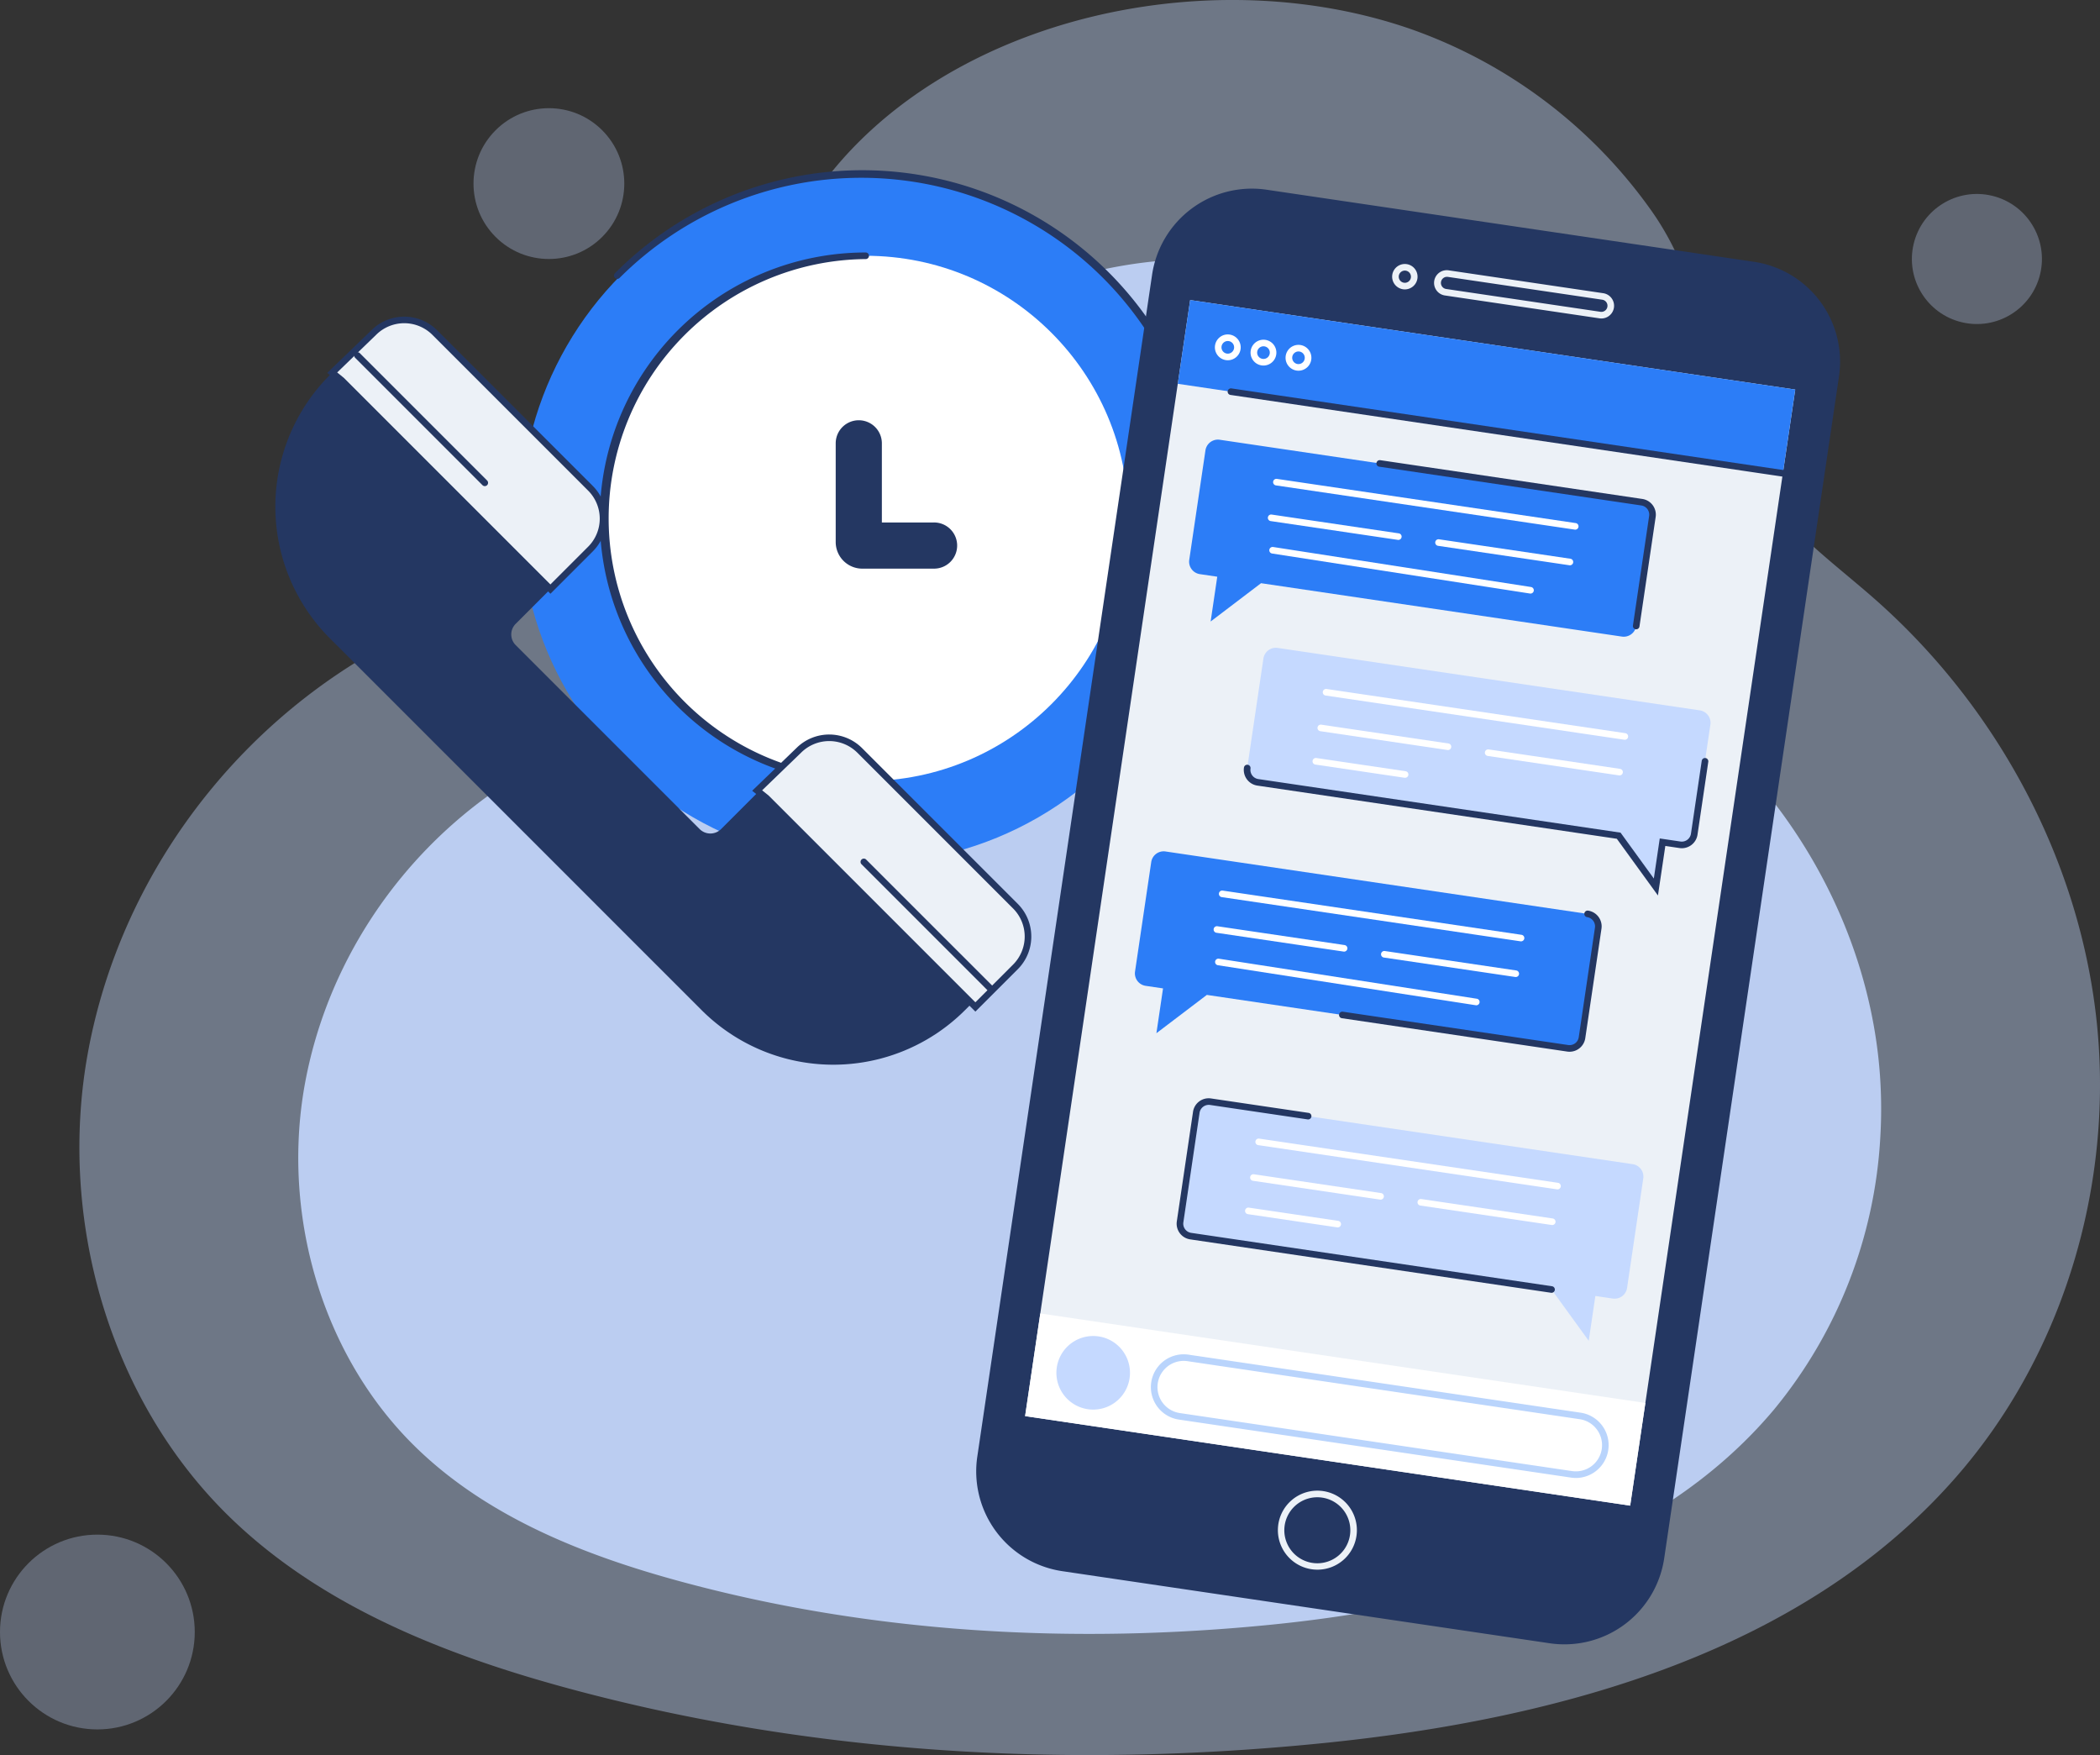<svg xmlns="http://www.w3.org/2000/svg" width="416.656" height="348.17" viewBox="0 0 416.656 348.17">
  <rect x="0" y="0" width="416.656" height="348.17" fill="#333333" stroke="none"/>
  <g id="Group_242" data-name="Group 242" transform="translate(-1257.822 -5024)">
    <g id="Group_238" data-name="Group 238" transform="translate(1257.822 5024)">
      <g id="Group_19" data-name="Group 19" transform="translate(15.759 0)" opacity="0.41">
        <g id="Group_18" data-name="Group 18">
          <path id="Path_21" data-name="Path 21" d="M509.558,342a119.611,119.611,0,0,0-.548-20.41c-3.6-31.8-19.919-61.795-43.934-82.954-8.568-7.549-18.316-14.312-23.892-24.278-9.391-16.781-8.679-36.068-20.333-52.638a98.57,98.57,0,0,0-47.844-36.169C315.838,105.746,235.8,138,243,206.88c.026.246.055.606.085,1.061a25.073,25.073,0,0,1-24.563,26.676c-52.748,1.251-98.151,41.919-107.867,93.433-6.248,33.13,3.983,69.441,28.218,92.878,18.089,17.493,42.36,27.1,66.643,33.708,48.689,13.242,99.924,16.017,150.126,10.955,46.992-4.741,96.56-18.249,126.951-54.4C498.809,391.9,508.1,367.17,509.558,342Z" transform="translate(-108.866 -119.791)" fill="#c5d9ff"/>
        </g>
      </g>
      <g id="Group_21" data-name="Group 21" transform="translate(59.18 51.38)" opacity="0.88">
        <g id="Group_20" data-name="Group 20">
          <path id="Path_22" data-name="Path 22" d="M455.946,333.136a93.889,93.889,0,0,0-.43-15.988c-2.822-24.915-15.605-48.409-34.417-64.985-6.713-5.914-14.349-11.212-18.717-19.019-7.356-13.146-6.8-28.256-15.928-41.236a77.219,77.219,0,0,0-37.479-28.335c-44.787-15.517-107.488,9.75-101.842,63.709.02.194.042.475.065.831a19.64,19.64,0,0,1-19.243,20.9c-41.321.981-76.889,32.839-84.5,73.194-4.9,25.953,3.119,54.4,22.1,72.759,14.171,13.705,33.185,21.234,52.207,26.407,38.141,10.374,78.279,12.547,117.606,8.581,36.813-3.712,75.644-14.3,99.452-42.617A93,93,0,0,0,455.946,333.136Z" transform="translate(-142.05 -159.057)" fill="#c5d9ff"/>
        </g>
      </g>
      <ellipse id="Ellipse_5" data-name="Ellipse 5" cx="12.9" cy="12.9" rx="12.9" ry="12.9" transform="translate(376.705 60.956) rotate(-76.66)" fill="#c5d9ff" opacity="0.31"/>
      <circle id="Ellipse_6" data-name="Ellipse 6" cx="14.959" cy="14.959" r="14.959" transform="translate(87.75 36.421) rotate(-45)" fill="#c5d9ff" opacity="0.31"/>
      <ellipse id="Ellipse_7" data-name="Ellipse 7" cx="19.32" cy="19.32" rx="19.32" ry="19.32" transform="translate(0 304.442)" fill="#c5d9ff" opacity="0.31"/>
    </g>
    <g id="Group_239" data-name="Group 239" transform="translate(1361.108 5057.96)">
      <g id="Group_23" data-name="Group 23" transform="translate(0 0)">
        <ellipse id="Ellipse_8" data-name="Ellipse 8" cx="68.473" cy="68.473" rx="68.473" ry="68.473" transform="translate(0 0.416)" fill="#2c7df7"/>
        <path id="Path_23" data-name="Path 23" d="M287.407,263.946a.655.655,0,0,1-.462-1.117,67.819,67.819,0,1,0-95.911-95.911.654.654,0,0,1-.925-.925,69.128,69.128,0,1,1,97.761,97.761A.653.653,0,0,1,287.407,263.946Z" transform="translate(-171.389 -145.745)" fill="#243762"/>
        <ellipse id="Ellipse_9" data-name="Ellipse 9" cx="52.106" cy="52.106" rx="52.106" ry="52.106" transform="translate(16.367 16.783)" fill="#fff"/>
        <path id="Path_24" data-name="Path 24" d="M240.526,263.593a52.761,52.761,0,0,1,0-105.522.654.654,0,0,1,0,1.308,51.452,51.452,0,0,0,0,102.9.654.654,0,0,1,0,1.309Z" transform="translate(-172.053 -141.943)" fill="#243762"/>
        <path id="Path_25" data-name="Path 25" d="M242.989,212.96H228.814a5.279,5.279,0,0,1-5.273-5.273V188.035a4.58,4.58,0,0,1,9.159,0V203.8h10.289a4.58,4.58,0,1,1,0,9.159Z" transform="translate(-161.017 -134.112)" fill="#243762"/>
      </g>
    </g>
    <g id="Group_240" data-name="Group 240" transform="translate(1312.451 5086.814)">
      <path id="Path_26" data-name="Path 26" d="M149.393,231.466l73.762,73.761a36.947,36.947,0,0,0,52.251,0l8.819-8.818a8.525,8.525,0,0,0,0-12.058l-30.1-30.1a8.528,8.528,0,0,0-12.058,0l-15.05,15.05a3.014,3.014,0,0,1-4.263,0l-36.5-36.5a2.974,2.974,0,0,1,0-4.207l14.841-14.841a8.525,8.525,0,0,0,0-12.058L170.18,170.78a8.527,8.527,0,0,0-11.952-.1l-8.374,8.088A36.947,36.947,0,0,0,149.393,231.466Z" transform="translate(-138.572 -167.646)" fill="#243762"/>
      <g id="Group_25" data-name="Group 25" transform="translate(10.293 0)">
        <path id="Path_27" data-name="Path 27" d="M149.043,180.249,190.491,221.7l1.421-1.421,6.523-6.524a8.525,8.525,0,0,0,0-12.058L167.52,170.78a8.527,8.527,0,0,0-11.952-.1l-8.374,8.088Z" transform="translate(-146.205 -167.646)" fill="#ecf1f7"/>
        <path id="Path_28" data-name="Path 28" d="M190.724,222.771l-41.885-41.883-2.4-1.929,8.909-8.6a9.226,9.226,0,0,1,12.869.111l30.913,30.914a9.191,9.191,0,0,1,0,12.984Zm-42.309-43.9,1.324,1.069,40.984,40.983,7.481-7.481a7.871,7.871,0,0,0,0-11.134l-30.913-30.914a7.909,7.909,0,0,0-11.036-.1Z" transform="translate(-146.438 -167.796)" fill="#243762"/>
      </g>
      <g id="Group_26" data-name="Group 26" transform="translate(94.608 82.894)">
        <path id="Path_29" data-name="Path 29" d="M213.48,243.6l41.446,41.446,1.421-1.421,6.524-6.523a8.525,8.525,0,0,0,0-12.058l-30.914-30.914a8.525,8.525,0,0,0-11.952-.1l-8.376,8.088Z" transform="translate(-210.642 -230.997)" fill="#ecf1f7"/>
        <path id="Path_30" data-name="Path 30" d="M255.159,286.122l-41.885-41.885-2.4-1.927,8.91-8.6a9.227,9.227,0,0,1,12.869.113l30.913,30.916a9.178,9.178,0,0,1,0,12.982Zm-42.307-43.9,1.323,1.069,40.984,40.984,7.482-7.482a7.871,7.871,0,0,0,0-11.131l-30.914-30.916a7.91,7.91,0,0,0-11.034-.1Z" transform="translate(-210.875 -231.147)" fill="#243762"/>
      </g>
      <g id="Group_27" data-name="Group 27" transform="translate(15.652 7.063)">
        <line id="Line_1" data-name="Line 1" x2="25.254" y2="25.254" transform="translate(0.654 0.654)" fill="#ecf1f7"/>
        <path id="Path_31" data-name="Path 31" d="M176.442,199.756a.653.653,0,0,1-.463-.192L150.725,174.31a.654.654,0,0,1,.925-.925L176.9,198.639a.655.655,0,0,1-.462,1.117Z" transform="translate(-150.534 -173.194)" fill="#243762"/>
      </g>
      <g id="Group_28" data-name="Group 28" transform="translate(116.107 107.518)">
        <line id="Line_2" data-name="Line 2" x2="25.254" y2="25.254" transform="translate(0.654 0.654)" fill="#ecf1f7"/>
        <path id="Path_32" data-name="Path 32" d="M253.214,276.528a.65.65,0,0,1-.462-.192L227.5,251.082a.654.654,0,0,1,.925-.925l25.255,25.254a.655.655,0,0,1-.463,1.117Z" transform="translate(-227.306 -249.966)" fill="#243762"/>
      </g>
    </g>
    <g id="Group_241" data-name="Group 241" transform="translate(1451.508 5061.418)">
      <path id="Path_33" data-name="Path 33" d="M358.626,436.96l-96.695-14.3a20.013,20.013,0,0,1-16.869-22.726l34.679-234.458a20.013,20.013,0,0,1,22.726-16.869l96.693,14.3a20.013,20.013,0,0,1,16.869,22.726L381.351,420.091A20.012,20.012,0,0,1,358.626,436.96Z" transform="translate(-244.844 -148.387)" fill="#243762"/>
      <rect id="Rectangle_5" data-name="Rectangle 5" width="223.815" height="121.358" transform="translate(9.702 243.514) rotate(-81.586)" fill="#ecf1f7"/>
      <rect id="Rectangle_6" data-name="Rectangle 6" width="16.795" height="121.358" transform="translate(39.993 38.721) rotate(-81.586)" fill="#2c7df7"/>
      <path id="Path_34" data-name="Path 34" d="M298.432,361.465a7.837,7.837,0,1,1,7.746-6.69A7.824,7.824,0,0,1,298.432,361.465Zm-.021-14.365a6.548,6.548,0,1,0,.971.072A6.581,6.581,0,0,0,298.411,347.1Z" transform="translate(-230.732 -87.491)" fill="#ecf1f7"/>
      <path id="Path_35" data-name="Path 35" d="M310.436,164.854a2.546,2.546,0,0,1-.37-.027,2.52,2.52,0,0,1-1.133-4.516,2.52,2.52,0,0,1,3.994,2.392h0A2.524,2.524,0,0,1,310.436,164.854Zm-.005-3.73a1.21,1.21,0,1,0,1.2,1.39h0a1.211,1.211,0,0,0-1.2-1.39Z" transform="translate(-225.388 -144.862)" fill="#ecf1f7"/>
      <path id="Path_36" data-name="Path 36" d="M347.459,170.33a2.585,2.585,0,0,1-.374-.027l-30.628-4.53a2.52,2.52,0,1,1,.737-4.985l30.628,4.53a2.52,2.52,0,0,1-.362,5.013Zm-30.634-8.262a1.212,1.212,0,0,0-.177,2.41l30.628,4.53a1.212,1.212,0,0,0,.355-2.4L317,162.081A1.375,1.375,0,0,0,316.825,162.068Z" transform="translate(-223.416 -144.57)" fill="#ecf1f7"/>
      <path id="Path_37" data-name="Path 37" d="M365.562,299.216l-83.746-12.386a2.494,2.494,0,0,0-2.834,2.1l-3.214,21.727a2.5,2.5,0,0,0,2.1,2.834l71.6,10.59,7.376,10.173,1.315-8.889,3.456.512a2.5,2.5,0,0,0,2.834-2.1l3.214-21.726A2.5,2.5,0,0,0,365.562,299.216Z" transform="translate(-235.313 -105.688)" fill="#c5d9ff"/>
      <path id="Path_38" data-name="Path 38" d="M349.626,324.893a.586.586,0,0,1-.1-.008l-71.6-10.591a3.146,3.146,0,0,1-2.655-3.576l3.214-21.726a3.138,3.138,0,0,1,3.576-2.655L301.42,289.2a.653.653,0,1,1-.191,1.293l-19.354-2.864a1.85,1.85,0,0,0-2.091,1.554l-3.214,21.725A1.84,1.84,0,0,0,278.122,313l71.6,10.592a.654.654,0,0,1-.1,1.3Z" transform="translate(-235.467 -105.843)" fill="#243762"/>
      <path id="Path_39" data-name="Path 39" d="M375.739,230.415l-83.746-12.386a2.5,2.5,0,0,0-2.834,2.1l-3.214,21.726a2.5,2.5,0,0,0,2.1,2.834l71.6,10.59,7.376,10.174,1.315-8.887,3.457.51a2.494,2.494,0,0,0,2.833-2.1l3.214-21.727A2.494,2.494,0,0,0,375.739,230.415Z" transform="translate(-232.174 -126.912)" fill="#c5d9ff"/>
      <path id="Path_40" data-name="Path 40" d="M367.59,261.984l-8.156-11.25-71.327-10.549a3.155,3.155,0,0,1-2.655-3.577.655.655,0,1,1,1.3.191,1.841,1.841,0,0,0,1.552,2.091l71.87,10.63,6.6,9.1,1.176-7.948,4.1.607a1.842,1.842,0,0,0,2.091-1.553l2.137-14.452a.655.655,0,1,1,1.3.191l-2.138,14.454a3.148,3.148,0,0,1-3.576,2.655l-2.809-.416Z" transform="translate(-232.328 -121.757)" fill="#243762"/>
      <path id="Path_41" data-name="Path 41" d="M274.983,248.888l83.746,12.387a2.494,2.494,0,0,1,2.1,2.834l-3.214,21.726a2.5,2.5,0,0,1-2.834,2.1l-71.6-10.591-10.006,7.6,1.315-8.889-3.456-.512a2.5,2.5,0,0,1-2.1-2.834l3.214-21.726A2.5,2.5,0,0,1,274.983,248.888Z" transform="translate(-237.421 -117.392)" fill="#2c7df7"/>
      <path id="Path_42" data-name="Path 42" d="M345.6,285.849a3.162,3.162,0,0,1-.468-.035L300.44,279.2a.654.654,0,1,1,.192-1.293l44.694,6.609a1.84,1.84,0,0,0,2.091-1.552l3.214-21.727a1.845,1.845,0,0,0-1.553-2.091.654.654,0,1,1,.192-1.294,3.154,3.154,0,0,1,2.655,3.577l-3.214,21.726a3.153,3.153,0,0,1-3.109,2.69Z" transform="translate(-227.866 -114.62)" fill="#243762"/>
      <rect id="Rectangle_7" data-name="Rectangle 7" width="20.593" height="121.358" transform="translate(9.702 243.514) rotate(-81.586)" fill="#fff"/>
      <path id="Path_43" data-name="Path 43" d="M271.527,330.714a7.3,7.3,0,1,1-6.155-8.292A7.3,7.3,0,0,1,271.527,330.714Z" transform="translate(-241.094 -94.724)" fill="#c5d9ff"/>
      <path id="Path_44" data-name="Path 44" d="M355.646,349.648a6.425,6.425,0,0,1-.956-.071l-77.8-11.508a6.51,6.51,0,1,1,1.905-12.881L356.6,336.7a6.511,6.511,0,0,1-.95,12.951Zm-.764-1.365a5.2,5.2,0,0,0,4.938-8.247,5.159,5.159,0,0,0-3.416-2.045l-77.8-11.509a5.2,5.2,0,1,0-1.522,10.293Z" transform="translate(-236.674 -93.869)" fill="#2c7df7" opacity="0.33"/>
      <path id="Path_45" data-name="Path 45" d="M283.6,175.617a2.637,2.637,0,0,1-.377-.027A2.562,2.562,0,0,1,282.071,171a2.528,2.528,0,0,1,1.9-.476,2.564,2.564,0,0,1,2.16,2.909h0A2.567,2.567,0,0,1,283.6,175.617Zm-.005-3.816a1.254,1.254,0,0,0-.181,2.494,1.257,1.257,0,0,0,1.424-1.057h0a1.251,1.251,0,0,0-1.056-1.422A1.286,1.286,0,0,0,283.594,171.8Z" transform="translate(-233.68 -141.568)" fill="#fff"/>
      <path id="Path_46" data-name="Path 46" d="M289.016,176.418a2.662,2.662,0,0,1-.381-.027,2.561,2.561,0,1,1,.381.027Zm-.007-3.816a1.253,1.253,0,0,0-.183,2.493,1.251,1.251,0,0,0,1.422-1.056h0a1.25,1.25,0,0,0-1.239-1.437Z" transform="translate(-232.01 -141.321)" fill="#fff"/>
      <path id="Path_47" data-name="Path 47" d="M294.319,177.2a2.616,2.616,0,0,1-.376-.027,2.562,2.562,0,1,1,.376.027Zm0-3.816a1.254,1.254,0,0,0-.181,2.494,1.254,1.254,0,0,0,.366-2.481A1.46,1.46,0,0,0,294.315,173.387Z" transform="translate(-230.372 -141.079)" fill="#fff"/>
      <path id="Path_48" data-name="Path 48" d="M394.755,196.417a.786.786,0,0,1-.1-.007L283.532,179.974a.654.654,0,1,1,.191-1.294L394.85,195.117a.654.654,0,0,1-.1,1.3Z" transform="translate(-233.082 -139.045)" fill="#243762"/>
      <path id="Path_49" data-name="Path 49" d="M347.129,302.49a.614.614,0,0,1-.1-.008l-59.293-8.769a.652.652,0,0,1-.551-.742.644.644,0,0,1,.743-.551l59.293,8.769a.654.654,0,0,1-.1,1.3Z" transform="translate(-231.784 -103.958)" fill="#fff"/>
      <path id="Path_50" data-name="Path 50" d="M312.273,302.859a.608.608,0,0,1-.1-.008l-25.236-3.733a.653.653,0,1,1,.191-1.293l25.237,3.733a.654.654,0,0,1-.1,1.3Z" transform="translate(-232.031 -102.29)" fill="#fff"/>
      <path id="Path_51" data-name="Path 51" d="M304,306.806a.6.6,0,0,1-.1-.008l-17.713-2.62a.654.654,0,1,1,.192-1.293l17.712,2.62a.654.654,0,0,1-.1,1.3Z" transform="translate(-232.261 -100.729)" fill="#fff"/>
      <path id="Path_52" data-name="Path 52" d="M338.5,306.738a.606.606,0,0,1-.1-.008l-26.081-3.857a.653.653,0,1,1,.191-1.293l26.081,3.856a.654.654,0,0,1-.094,1.3Z" transform="translate(-224.201 -101.132)" fill="#fff"/>
      <g id="Group_30" data-name="Group 30" transform="translate(47.111 139.251)">
        <path id="Path_53" data-name="Path 53" d="M341.6,264.887a.6.6,0,0,1-.1-.008l-59.294-8.77a.653.653,0,0,1-.551-.743.645.645,0,0,1,.743-.55l59.293,8.77a.654.654,0,0,1-.1,1.3Z" transform="translate(-280.602 -254.808)" fill="#fff"/>
        <path id="Path_54" data-name="Path 54" d="M306.74,265.254a.488.488,0,0,1-.1-.008l-25.236-3.732a.653.653,0,1,1,.191-1.293l25.237,3.732a.654.654,0,0,1-.1,1.3Z" transform="translate(-280.849 -253.14)" fill="#fff"/>
        <path id="Path_55" data-name="Path 55" d="M332.895,274.382a.664.664,0,0,1-.1-.008l-51.172-7.939a.654.654,0,0,1,.2-1.293l51.172,7.939a.654.654,0,0,1-.1,1.3Z" transform="translate(-280.781 -251.622)" fill="#fff"/>
        <path id="Path_56" data-name="Path 56" d="M332.967,269.135a.6.6,0,0,1-.1-.008L306.79,265.27a.653.653,0,1,1,.191-1.293l26.081,3.857a.654.654,0,0,1-.094,1.3Z" transform="translate(-273.019 -251.982)" fill="#fff"/>
      </g>
      <path id="Path_57" data-name="Path 57" d="M283.2,186.468l83.746,12.387a2.5,2.5,0,0,1,2.1,2.834l-3.214,21.726a2.5,2.5,0,0,1-2.834,2.1l-71.6-10.59-10,7.6,1.314-8.889-3.456-.51a2.5,2.5,0,0,1-2.1-2.834l3.214-21.727A2.5,2.5,0,0,1,283.2,186.468Z" transform="translate(-234.885 -136.648)" fill="#2c7df7"/>
      <path id="Path_58" data-name="Path 58" d="M357.075,223.111a.779.779,0,0,1-.1-.007.656.656,0,0,1-.552-.743l3.214-21.726a1.841,1.841,0,0,0-1.552-2.091l-52-7.691a.652.652,0,0,1-.551-.742.664.664,0,0,1,.743-.552l52,7.691a3.148,3.148,0,0,1,2.655,3.576l-3.214,21.727A.654.654,0,0,1,357.075,223.111Z" transform="translate(-226.122 -135.688)" fill="#243762"/>
      <g id="Group_31" data-name="Group 31" transform="translate(57.867 57.576)">
        <path id="Path_59" data-name="Path 59" d="M349.817,202.467a.8.8,0,0,1-.1-.007l-59.294-8.771a.654.654,0,1,1,.192-1.294l59.293,8.771a.654.654,0,0,1-.094,1.3Z" transform="translate(-288.822 -192.389)" fill="#fff"/>
        <path id="Path_60" data-name="Path 60" d="M314.959,202.835a.8.8,0,0,1-.1-.007L289.627,199.1a.654.654,0,0,1,.192-1.294l25.236,3.732a.654.654,0,0,1-.1,1.3Z" transform="translate(-289.068 -190.722)" fill="#fff"/>
        <path id="Path_61" data-name="Path 61" d="M341.114,211.962a.664.664,0,0,1-.1-.008l-51.172-7.939a.653.653,0,0,1-.546-.747.661.661,0,0,1,.747-.546l51.172,7.939a.654.654,0,0,1-.1,1.3Z" transform="translate(-289.001 -189.203)" fill="#fff"/>
        <path id="Path_62" data-name="Path 62" d="M341.186,206.715a.605.605,0,0,1-.1-.008l-26.081-3.857a.654.654,0,0,1,.191-1.294l26.082,3.857a.655.655,0,0,1-.1,1.3Z" transform="translate(-281.238 -189.563)" fill="#fff"/>
      </g>
      <path id="Path_63" data-name="Path 63" d="M357.347,234.326a.606.606,0,0,1-.1-.008l-59.293-8.77a.655.655,0,0,1,.191-1.3l59.294,8.771a.655.655,0,0,1-.1,1.3Z" transform="translate(-228.632 -124.986)" fill="#fff"/>
      <path id="Path_64" data-name="Path 64" d="M322.49,234.694a.806.806,0,0,1-.1-.007l-25.237-3.733a.654.654,0,1,1,.192-1.294l25.236,3.733a.654.654,0,0,1-.094,1.3Z" transform="translate(-228.879 -123.318)" fill="#fff"/>
      <path id="Path_65" data-name="Path 65" d="M314.217,238.641a.606.606,0,0,1-.1-.008l-17.712-2.618a.655.655,0,1,1,.191-1.3l17.712,2.62a.654.654,0,0,1-.094,1.3Z" transform="translate(-229.11 -121.757)" fill="#fff"/>
      <path id="Path_66" data-name="Path 66" d="M348.716,238.573a.826.826,0,0,1-.1-.007l-26.081-3.859a.654.654,0,1,1,.192-1.294l26.081,3.857a.655.655,0,0,1-.1,1.3Z" transform="translate(-221.049 -122.16)" fill="#fff"/>
    </g>
  </g>
</svg>
